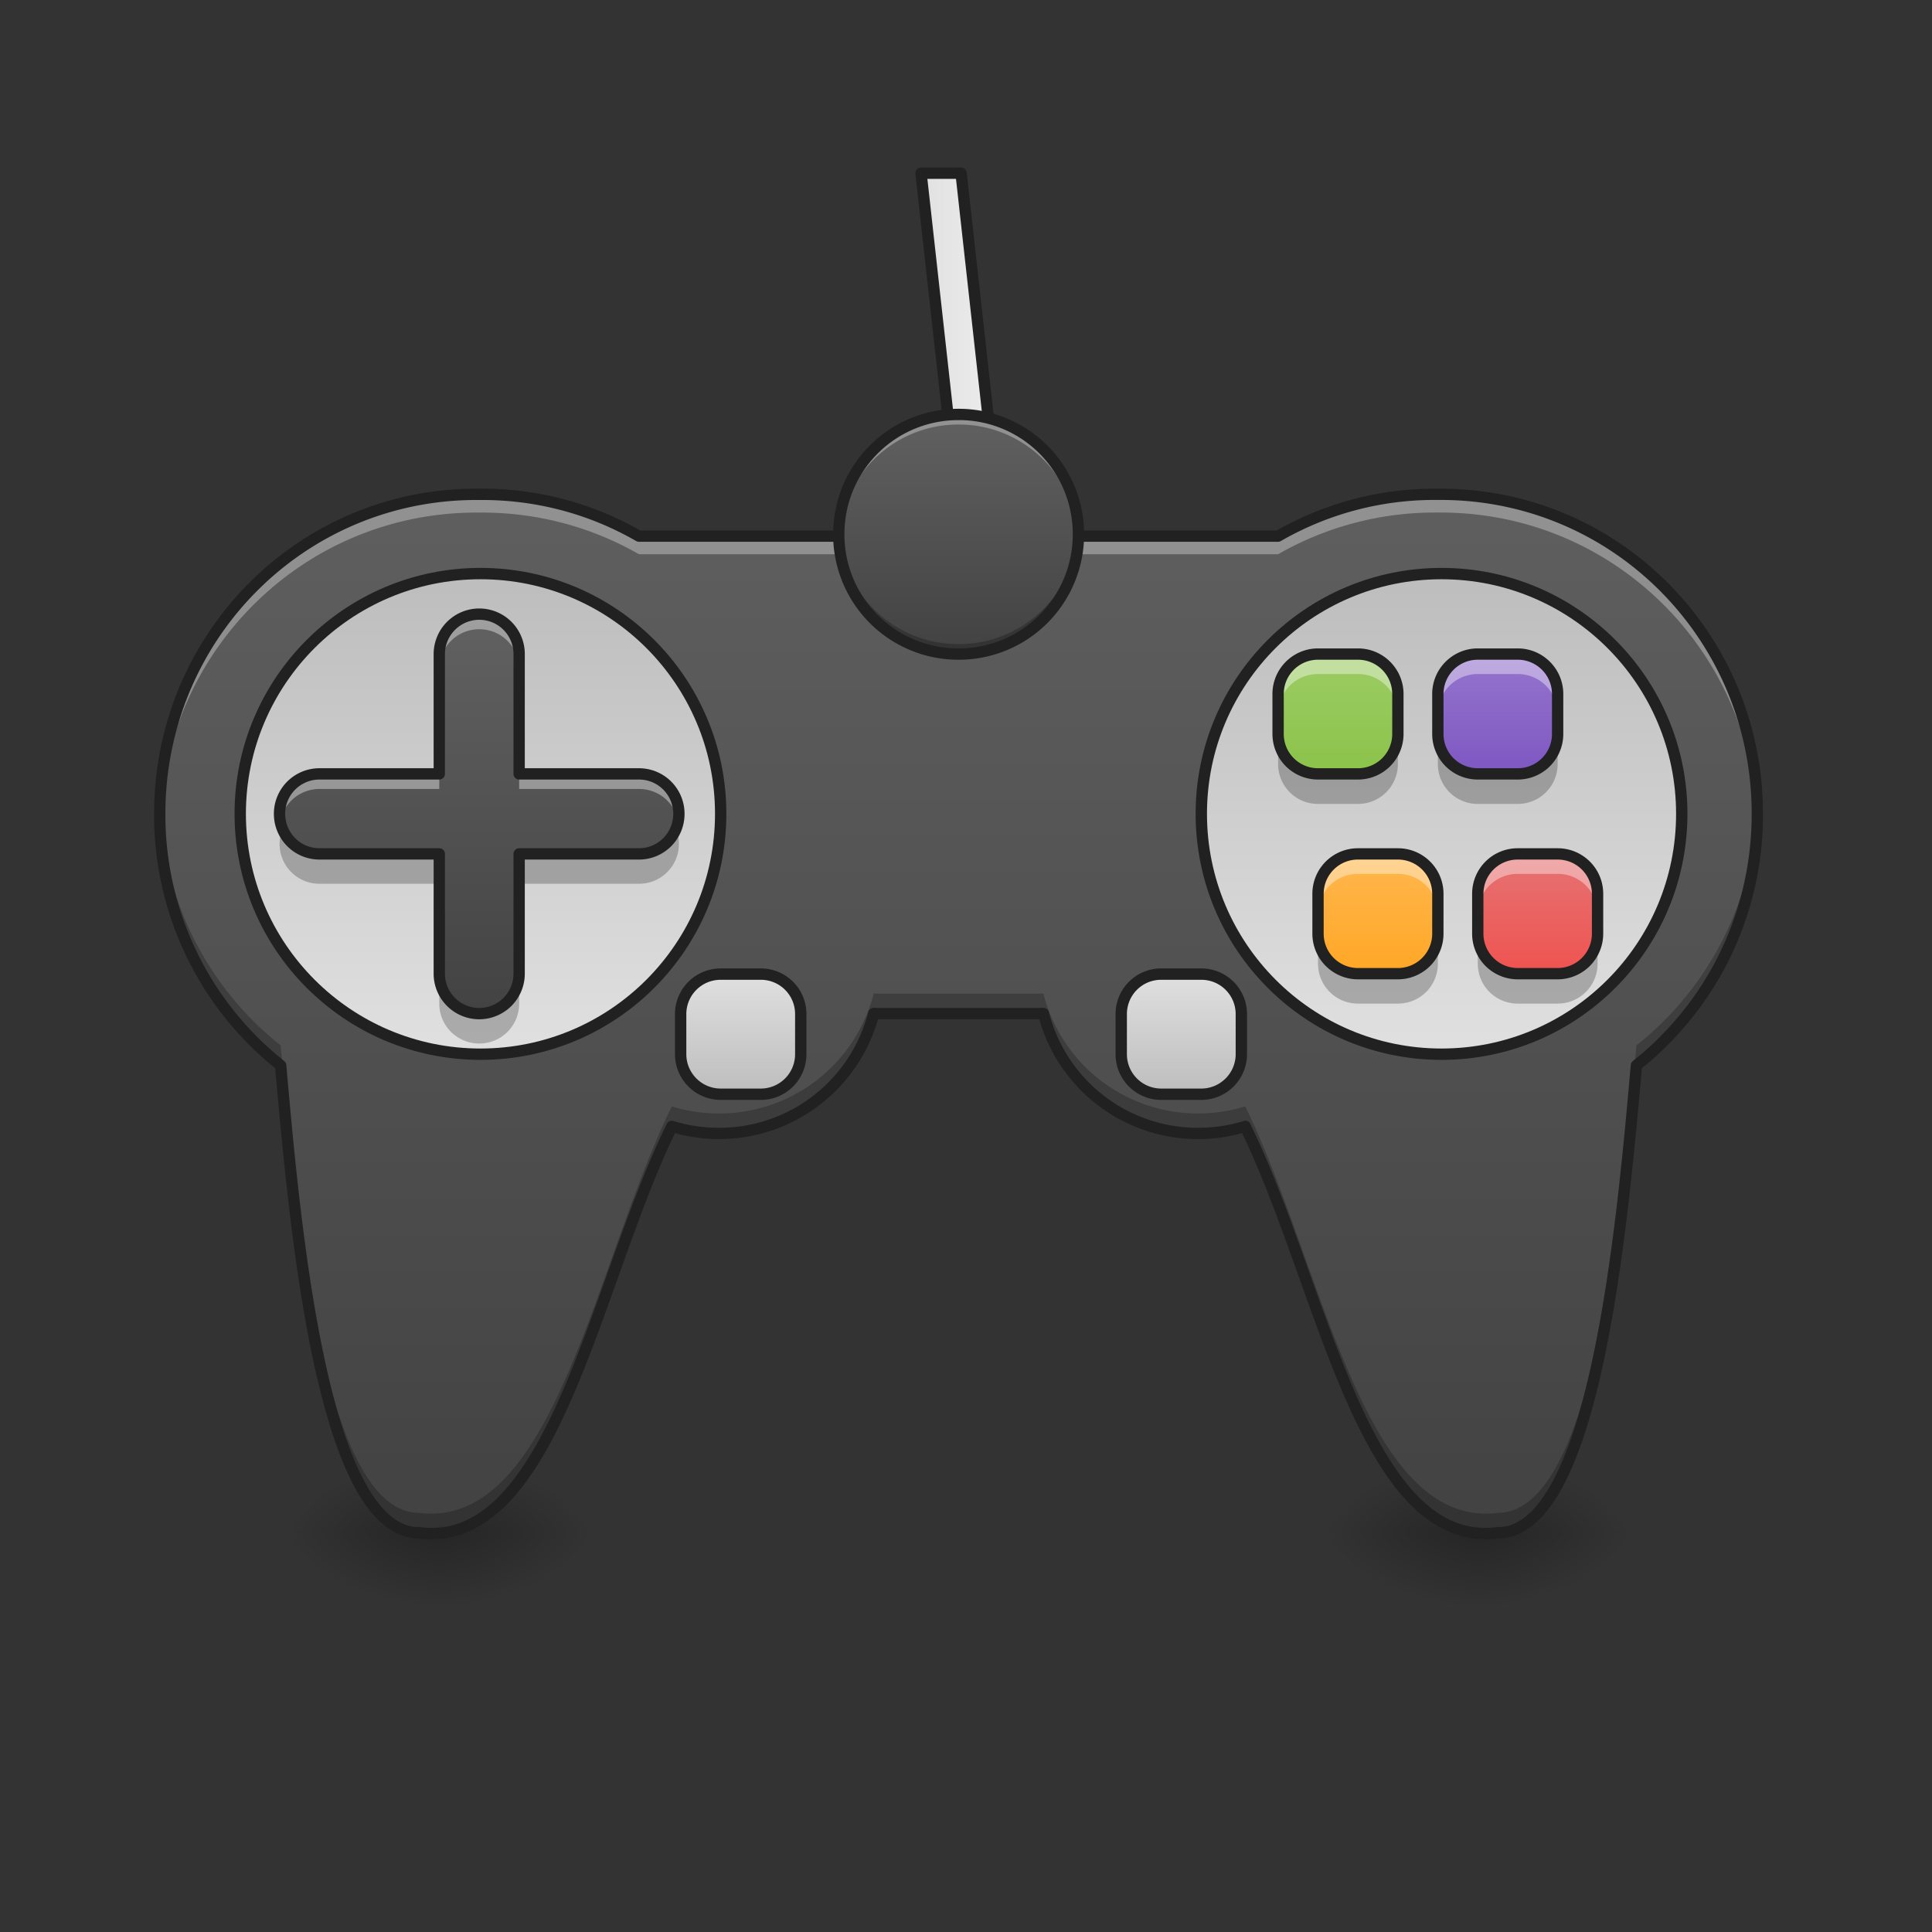 <svg xmlns="http://www.w3.org/2000/svg" width="48" height="48"><rect width="100%" height="100%" fill="#333333" stroke="none"/><defs><radialGradient id="a" gradientUnits="userSpaceOnUse" cx="450.909" cy="189.579" fx="450.909" fy="189.579" r="21.167" gradientTransform="matrix(0 -.117 .211 0 -2.783 91.424)"><stop offset="0" stop-opacity=".314"/><stop offset=".222" stop-opacity=".275"/><stop offset="1" stop-opacity="0"/></radialGradient><radialGradient id="b" gradientUnits="userSpaceOnUse" cx="450.909" cy="189.579" fx="450.909" fy="189.579" r="21.167" gradientTransform="matrix(0 .117 -.211 0 76.211 -15.26)"><stop offset="0" stop-opacity=".314"/><stop offset=".222" stop-opacity=".275"/><stop offset="1" stop-opacity="0"/></radialGradient><radialGradient id="c" gradientUnits="userSpaceOnUse" cx="450.909" cy="189.579" fx="450.909" fy="189.579" r="21.167" gradientTransform="matrix(0 -.117 -.211 0 76.211 91.424)"><stop offset="0" stop-opacity=".314"/><stop offset=".222" stop-opacity=".275"/><stop offset="1" stop-opacity="0"/></radialGradient><radialGradient id="d" gradientUnits="userSpaceOnUse" cx="450.909" cy="189.579" fx="450.909" fy="189.579" r="21.167" gradientTransform="matrix(0 .117 .211 0 -2.783 -15.26)"><stop offset="0" stop-opacity=".314"/><stop offset=".222" stop-opacity=".275"/><stop offset="1" stop-opacity="0"/></radialGradient><radialGradient id="e" gradientUnits="userSpaceOnUse" cx="450.909" cy="189.579" fx="450.909" fy="189.579" r="21.167" gradientTransform="matrix(0 -.117 .211 0 -28.582 91.424)"><stop offset="0" stop-opacity=".314"/><stop offset=".222" stop-opacity=".275"/><stop offset="1" stop-opacity="0"/></radialGradient><radialGradient id="f" gradientUnits="userSpaceOnUse" cx="450.909" cy="189.579" fx="450.909" fy="189.579" r="21.167" gradientTransform="matrix(0 .117 -.211 0 50.412 -15.26)"><stop offset="0" stop-opacity=".314"/><stop offset=".222" stop-opacity=".275"/><stop offset="1" stop-opacity="0"/></radialGradient><radialGradient id="g" gradientUnits="userSpaceOnUse" cx="450.909" cy="189.579" fx="450.909" fy="189.579" r="21.167" gradientTransform="matrix(0 -.117 -.211 0 50.412 91.424)"><stop offset="0" stop-opacity=".314"/><stop offset=".222" stop-opacity=".275"/><stop offset="1" stop-opacity="0"/></radialGradient><radialGradient id="h" gradientUnits="userSpaceOnUse" cx="450.909" cy="189.579" fx="450.909" fy="189.579" r="21.167" gradientTransform="matrix(0 .117 .211 0 -28.582 -15.26)"><stop offset="0" stop-opacity=".314"/><stop offset=".222" stop-opacity=".275"/><stop offset="1" stop-opacity="0"/></radialGradient><linearGradient id="i" gradientUnits="userSpaceOnUse" x1="960" y1="1535.118" x2="960" y2="415.118" gradientTransform="matrix(.025 0 0 .025 0 0)"><stop offset="0" stop-color="#424242"/><stop offset="1" stop-color="#616161"/></linearGradient><linearGradient id="j" gradientUnits="userSpaceOnUse" x1="116.417" y1="-62.833" x2="116.417" y2="64.167"><stop offset="0" stop-color="#bdbdbd"/><stop offset="1" stop-color="#e0e0e0"/></linearGradient><linearGradient id="k" gradientUnits="userSpaceOnUse" x1="391.583" y1="-62.833" x2="391.583" y2="64.167"><stop offset="0" stop-color="#bdbdbd"/><stop offset="1" stop-color="#e0e0e0"/></linearGradient><linearGradient id="l" gradientUnits="userSpaceOnUse" x1="312.208" y1="74.75" x2="312.208" y2="43"><stop offset="0" stop-color="#bdbdbd"/><stop offset="1" stop-color="#e0e0e0"/></linearGradient><linearGradient id="m" gradientUnits="userSpaceOnUse" x1="195.792" y1="74.75" x2="195.792" y2="43"><stop offset="0" stop-color="#bdbdbd"/><stop offset="1" stop-color="#e0e0e0"/></linearGradient><linearGradient id="n" gradientUnits="userSpaceOnUse" x1="480" y1="1015.118" x2="480" y2="615.118" gradientTransform="matrix(.025 0 0 .025 0 0)"><stop offset="0" stop-color="#424242"/><stop offset="1" stop-color="#616161"/></linearGradient><linearGradient id="o" gradientUnits="userSpaceOnUse" x1="349.25" y1="-9.917" x2="349.25" y2="-41.667" gradientTransform="matrix(.094 0 0 .094 0 20.158)"><stop offset="0" stop-color="#8bc34a"/><stop offset="1" stop-color="#9ccc65"/></linearGradient><linearGradient id="p" gradientUnits="userSpaceOnUse" x1="391.583" y1="-9.917" x2="391.583" y2="-41.667" gradientTransform="matrix(.094 0 0 .094 0 20.158)"><stop offset="0" stop-color="#7e57c2"/><stop offset="1" stop-color="#9575cd"/></linearGradient><linearGradient id="q" gradientUnits="userSpaceOnUse" x1="402.167" y1="43" x2="402.167" y2="11.25" gradientTransform="matrix(.094 0 0 .094 0 20.158)"><stop offset="0" stop-color="#ef5350"/><stop offset="1" stop-color="#e57373"/></linearGradient><linearGradient id="r" gradientUnits="userSpaceOnUse" x1="359.833" y1="43" x2="359.833" y2="11.25" gradientTransform="matrix(.094 0 0 .094 0 20.158)"><stop offset="0" stop-color="#ffa726"/><stop offset="1" stop-color="#ffb74d"/></linearGradient><linearGradient id="s" gradientUnits="userSpaceOnUse" x1="241.917" y1="-121.042" x2="266.083" y2="-121.042"><stop offset="0" stop-color="#e0e0e0"/><stop offset="1" stop-color="#eee"/></linearGradient><linearGradient id="t" gradientUnits="userSpaceOnUse" x1="254" y1="-41.667" x2="254" y2="-105.167" gradientTransform="matrix(.094 0 0 .094 0 20.158)"><stop offset="0" stop-color="#424242"/><stop offset="1" stop-color="#616161"/></linearGradient></defs><path d="M36.715 38.082h-3.969v-1.984h3.969zm0 0" fill="url(#a)"/><path d="M36.715 38.082h3.969v1.984h-3.97zm0 0" fill="url(#b)"/><path d="M36.715 38.082h3.969v-1.984h-3.97zm0 0" fill="url(#c)"/><path d="M36.715 38.082h-3.969v1.984h3.969zm0 0" fill="url(#d)"/><path d="M10.914 38.082H6.945v-1.984h3.97zm0 0" fill="url(#e)"/><path d="M10.914 38.082h3.969v1.984h-3.969zm0 0" fill="url(#f)"/><path d="M10.914 38.082h3.969v-1.984h-3.969zm0 0" fill="url(#g)"/><path d="M10.914 38.082H6.945v1.984h3.97zm0 0" fill="url(#h)"/><path d="M15.875 13.32a7.78 7.78 0 0 0-3.898-1.039h-.141c-4.36 0-7.867 3.543-7.867 7.938 0 2.543 1.172 4.8 3.004 6.25.355 3.988 1.023 11.613 3.441 11.613 3.356.418 4.363-6.203 6.277-10.098.372.114.762.176 1.168.176a3.96 3.96 0 0 0 3.848-2.98c.04 0 .082.004.125.004h3.969c.039 0 .082-.004.12-.004a3.96 3.96 0 0 0 3.849 2.98c.406 0 .8-.062 1.168-.176 1.914 3.895 2.921 10.516 6.277 10.098 2.418 0 3.086-7.625 3.441-11.613a7.938 7.938 0 0 0 3.004-6.25c0-4.395-3.508-7.938-7.867-7.938h-.14a7.79 7.79 0 0 0-3.9 1.04zm0 0" fill="url(#i)"/><path d="M126.988-62.848c35.08 0 63.494 28.456 63.494 63.494 0 35.08-28.414 63.536-63.494 63.536-35.038 0-63.494-28.456-63.494-63.536 0-35.038 28.456-63.494 63.494-63.494zm0 0" transform="matrix(.094 0 0 .094 0 20.158)" fill="url(#j)" stroke-width="3" stroke-linecap="square" stroke-linejoin="round" stroke="#212121"/><path d="M381.005-62.848c35.08 0 63.494 28.456 63.494 63.494 0 35.08-28.414 63.536-63.494 63.536S317.511 35.726 317.511.646c0-35.038 28.414-63.494 63.494-63.494zm0 0" transform="matrix(.094 0 0 .094 0 20.158)" fill="url(#k)" stroke-width="3" stroke-linecap="square" stroke-linejoin="round" stroke="#212121"/><path d="M3.973 19.973c-.004.082-.004.164-.004.246 0 2.543 1.172 4.8 3.004 6.25.355 3.988 1.023 11.613 3.441 11.613 3.356.418 4.363-6.203 6.277-10.098.372.114.762.176 1.168.176a3.96 3.96 0 0 0 3.848-2.98c.04 0 .082.004.125.004h3.969c.039 0 .082-.004.12-.004a3.96 3.96 0 0 0 3.849 2.98c.406 0 .8-.062 1.168-.176 1.914 3.895 2.921 10.516 6.277 10.098 2.418 0 3.086-7.625 3.441-11.613a7.938 7.938 0 0 0 3.004-6.25c0-.082 0-.164-.004-.246a7.928 7.928 0 0 1-3 6c-.355 3.988-1.023 11.613-3.441 11.613-3.356.418-4.363-6.203-6.278-10.098a3.968 3.968 0 0 1-1.167.176 3.96 3.96 0 0 1-3.848-2.98l-.121.003h-3.969c-.043 0-.086-.003-.125-.003a3.96 3.96 0 0 1-3.848 2.98c-.406 0-.797-.062-1.168-.176-1.914 3.895-2.921 10.516-6.277 10.098-2.418 0-3.086-7.625-3.441-11.613a7.94 7.94 0 0 1-3-6zm0 0" fill-opacity=".235"/><path d="M306.929 43.017h10.582c5.833 0 10.583 4.708 10.583 10.582v10.583c0 5.832-4.75 10.582-10.583 10.582H306.93c-5.874 0-10.582-4.75-10.582-10.582V53.599a10.544 10.544 0 0 1 10.582-10.582zm0 0" transform="matrix(.094 0 0 .094 0 20.158)" fill="url(#l)" stroke-width="3" stroke-linecap="square" stroke-linejoin="round" stroke="#212121"/><path d="M190.482 43.017h10.582a10.544 10.544 0 0 1 10.582 10.582v10.583c0 5.832-4.707 10.582-10.582 10.582h-10.582c-5.833 0-10.583-4.75-10.583-10.582V53.599c0-5.874 4.75-10.582 10.583-10.582zm0 0" transform="matrix(.094 0 0 .094 0 20.158)" fill="url(#m)" stroke-width="3" stroke-linecap="square" stroke-linejoin="round" stroke="#212121"/><path d="M11.906 15.258a.994.994 0 0 0-.992.992v2.977H7.938a.991.991 0 0 0-.993.992c0 .55.442.996.992.996h2.977v2.976a.991.991 0 1 0 1.984 0v-2.976h2.977c.55 0 .992-.445.992-.996a.991.991 0 0 0-.992-.992h-2.977V16.25a.991.991 0 0 0-.992-.992zm0 0" fill="url(#n)"/><path d="M32.746 16.25h.992c.547 0 .992.445.992.992v.992c0 .551-.445.993-.992.993h-.992a.991.991 0 0 1-.992-.993v-.992c0-.547.445-.992.992-.992zm0 0" fill="url(#o)"/><path d="M11.836 12.281c-4.36 0-7.867 3.543-7.867 7.938 0 .078 0 .152.004.226.117-4.289 3.582-7.71 7.863-7.71h.14c1.422 0 2.754.378 3.899 1.035h15.879a7.828 7.828 0 0 1 3.898-1.036h.141c4.285 0 7.746 3.422 7.863 7.711.004-.074.004-.148.004-.226 0-4.395-3.508-7.938-7.867-7.938h-.14a7.79 7.79 0 0 0-3.9 1.04H15.876a7.78 7.78 0 0 0-3.898-1.04zm0 0" fill="#fff" fill-opacity=".314"/><path d="M11.836 12.14c-4.434 0-8.008 3.61-8.008 8.079a8.077 8.077 0 0 0 3.008 6.32c.18 1.992.434 4.867.945 7.262.262 1.21.582 2.297 1 3.094.211.398.446.726.715.957.27.234.582.37.918.37h-.016c.883.11 1.63-.253 2.247-.898.617-.644 1.12-1.566 1.578-2.617.902-2.07 1.62-4.64 2.547-6.555a4.108 4.108 0 0 0 5.043-2.828h4.008a4.1 4.1 0 0 0 5.038 2.828c.926 1.914 1.649 4.485 2.547 6.555.457 1.05.965 1.973 1.578 2.617.618.645 1.364 1.008 2.246.899h-.015c.34 0 .648-.137.918-.371.27-.23.504-.559.715-.957.418-.797.742-1.883 1-3.094.511-2.395.765-5.27.945-7.262a8.077 8.077 0 0 0 3.008-6.32c0-4.469-3.574-8.078-8.008-8.078h-.14a7.923 7.923 0 0 0-3.934 1.039H15.91a7.923 7.923 0 0 0-3.933-1.04zm0 .282h.14c1.399 0 2.704.371 3.829 1.02a.16.16 0 0 0 .07.019h15.879a.16.16 0 0 0 .07-.02 7.634 7.634 0 0 1 3.828-1.02h.141c4.281 0 7.727 3.477 7.727 7.798 0 2.5-1.153 4.715-2.95 6.14a.139.139 0 0 0-.054.098c-.176 1.996-.434 4.895-.946 7.285-.254 1.196-.574 2.266-.972 3.02-.2.379-.418.68-.649.879-.23.199-.469.3-.734.3h-.02c-.793.102-1.43-.207-2.008-.808-.574-.606-1.07-1.5-1.523-2.54-.902-2.073-1.633-4.706-2.602-6.671a.13.13 0 0 0-.164-.07 3.87 3.87 0 0 1-1.128.168 3.82 3.82 0 0 1-3.711-2.875.143.143 0 0 0-.141-.106c-.04 0-.078.004-.117.004h-3.969c-.043 0-.082-.004-.121-.004a.143.143 0 0 0-.14.106 3.82 3.82 0 0 1-3.712 2.875c-.39 0-.77-.06-1.125-.168a.135.135 0 0 0-.168.07c-.968 1.965-1.699 4.598-2.601 6.672-.453 1.039-.95 1.933-1.524 2.539-.578.601-1.214.91-2.007.808h-.02c-.266 0-.504-.101-.734-.3-.23-.2-.45-.5-.649-.88-.398-.753-.719-1.824-.972-3.019-.512-2.39-.77-5.289-.946-7.285a.139.139 0 0 0-.054-.098 7.808 7.808 0 0 1-2.95-6.14c0-4.32 3.446-7.797 7.727-7.797zm0 0" fill="#212121"/><path d="M36.715 16.25h.992c.547 0 .992.445.992.992v.992c0 .551-.445.993-.992.993h-.992a.991.991 0 0 1-.992-.993v-.992c0-.547.445-.992.992-.992zm0 0" fill="url(#p)"/><path d="M37.707 21.215h.992c.547 0 .992.441.992.992v.992a.994.994 0 0 1-.992.992h-.992a.994.994 0 0 1-.992-.992v-.992c0-.55.445-.992.992-.992zm0 0" fill="url(#q)"/><path d="M33.738 21.215h.992c.547 0 .993.441.993.992v.992a.994.994 0 0 1-.993.992h-.992a.994.994 0 0 1-.992-.992v-.992c0-.55.445-.992.992-.992zm0 0" fill="url(#r)"/><path d="M254.017-168.671l10.583 95.24h-10.583l-10.582-95.24zm0 0" transform="matrix(.094 0 0 .094 0 20.158)" fill="url(#s)" stroke-width="3" stroke-linecap="square" stroke-linejoin="round" stroke="#212121"/><path d="M23.816 10.297a2.978 2.978 0 0 1 2.977 2.976 2.976 2.976 0 1 1-2.977-2.977zm0 0" fill="url(#t)"/><path d="M23.816 10.297a2.968 2.968 0 0 0-2.976 2.976v.125a2.972 2.972 0 0 1 2.976-2.851 2.971 2.971 0 0 1 2.973 2.851c0-.039.004-.082.004-.125a2.97 2.97 0 0 0-2.977-2.976zm0 0" fill="#fff" fill-opacity=".314"/><path d="M23.816 16.25a2.966 2.966 0 0 1-2.976-2.977v-.12a2.972 2.972 0 0 0 2.976 2.85 2.971 2.971 0 0 0 2.973-2.85c0 .038.004.081.004.12a2.968 2.968 0 0 1-2.977 2.977zm0 0" fill-opacity=".235"/><path d="M23.816 10.156a3.113 3.113 0 0 0-3.117 3.117 3.11 3.11 0 0 0 3.117 3.118 3.113 3.113 0 0 0 3.118-3.118 3.116 3.116 0 0 0-3.118-3.117zm0 .281a2.828 2.828 0 0 1 2.836 2.836 2.828 2.828 0 0 1-2.836 2.836 2.826 2.826 0 0 1-2.836-2.836 2.826 2.826 0 0 1 2.836-2.835zm0 0" fill="#212121"/><path d="M7.02 20.594a.989.989 0 0 0 .918 1.363h2.976v-.742H7.938a.987.987 0 0 1-.918-.621zm9.777 0a.996.996 0 0 1-.922.62h-2.977v.743h2.977c.55 0 .992-.441.992-.992a.966.966 0 0 0-.07-.371zm-5.883 3.597v.743c0 .55.445.992.992.992.551 0 .992-.442.992-.992v-.743a.991.991 0 1 1-1.984 0zm0 0M35.723 18.234v.746c0 .551.441.993.992.993h.992c.55 0 .992-.442.992-.993v-.746c0 .551-.441.993-.992.993h-.992a.989.989 0 0 1-.992-.993zm0 0M36.715 23.2v.741c0 .551.441.993.992.993h.992c.551 0 .992-.442.992-.993V23.2a.991.991 0 0 1-.992.992h-.992a.991.991 0 0 1-.992-.992zm0 0" fill-opacity=".235"/><path d="M32.746 16.25a.991.991 0 0 0-.992.992v.496c0-.547.441-.992.992-.992h.992c.551 0 .992.445.992.992v-.496a.991.991 0 0 0-.992-.992zm0 0" fill="#fff" fill-opacity=".392"/><path d="M32.746 23.2v.741c0 .551.441.993.992.993h.992c.551 0 .993-.442.993-.993V23.2a.991.991 0 0 1-.993.992h-.992a.991.991 0 0 1-.992-.992zm0 0" fill-opacity=".235"/><path d="M11.906 15.258a.994.994 0 0 0-.992.992v.375c0-.55.445-.992.992-.992.551 0 .992.441.992.992v-.375a.991.991 0 0 0-.992-.992zm-3.969 3.969a.991.991 0 0 0-.972 1.18.986.986 0 0 1 .973-.805h2.976v-.375zm4.961 0v.375h2.977c.488 0 .89.343.977.804a.991.991 0 0 0-.977-1.18zm0 0M36.715 16.25a.991.991 0 0 0-.992.992v.496c0-.547.441-.992.992-.992h.992c.55 0 .992.445.992.992v-.496a.991.991 0 0 0-.992-.992zm0 0M33.738 21.215a.989.989 0 0 0-.992.992v.496c0-.55.441-.992.992-.992h.992c.551 0 .993.441.993.992v-.496a.989.989 0 0 0-.993-.992zm0 0M37.707 21.215a.989.989 0 0 0-.992.992v.496c0-.55.441-.992.992-.992h.992c.551 0 .992.441.992.992v-.496a.989.989 0 0 0-.992-.992zm0 0" fill="#fff" fill-opacity=".392"/><path d="M11.906 15.258a.994.994 0 0 0-.992.992v2.977H7.938a.991.991 0 0 0-.993.992c0 .55.442.996.993.996h2.976v2.976a.991.991 0 1 0 1.984 0v-2.976h2.977c.55 0 .992-.445.992-.996a.991.991 0 0 0-.992-.992h-2.977V16.25a.991.991 0 0 0-.992-.992zm0 0" fill="none" stroke-width=".281" stroke-linecap="square" stroke-linejoin="round" stroke="#212121"/><path d="M36.715 16.25h.992c.547 0 .992.445.992.992v.992c0 .551-.445.993-.992.993h-.992a.991.991 0 0 1-.992-.993v-.992c0-.547.445-.992.992-.992zm0 0M37.707 21.215h.992c.547 0 .992.441.992.992v.992a.994.994 0 0 1-.992.992h-.992a.994.994 0 0 1-.992-.992v-.992c0-.55.445-.992.992-.992zm0 0M33.738 21.215h.992c.547 0 .993.441.993.992v.992a.994.994 0 0 1-.993.992h-.992a.994.994 0 0 1-.992-.992v-.992c0-.55.445-.992.992-.992zm0 0" fill="none" stroke-width=".281" stroke-linecap="square" stroke-linejoin="round" stroke="#212121"/><path d="M31.754 18.234v.746c0 .551.441.993.992.993h.992c.551 0 .992-.442.992-.993v-.746c0 .551-.44.993-.992.993h-.992a.989.989 0 0 1-.992-.993zm0 0" fill-opacity=".235"/><path d="M32.746 16.25h.992c.547 0 .992.445.992.992v.992c0 .551-.445.993-.992.993h-.992a.991.991 0 0 1-.992-.993v-.992c0-.547.445-.992.992-.992zm0 0" fill="none" stroke-width=".281" stroke-linecap="square" stroke-linejoin="round" stroke="#212121"/></svg>